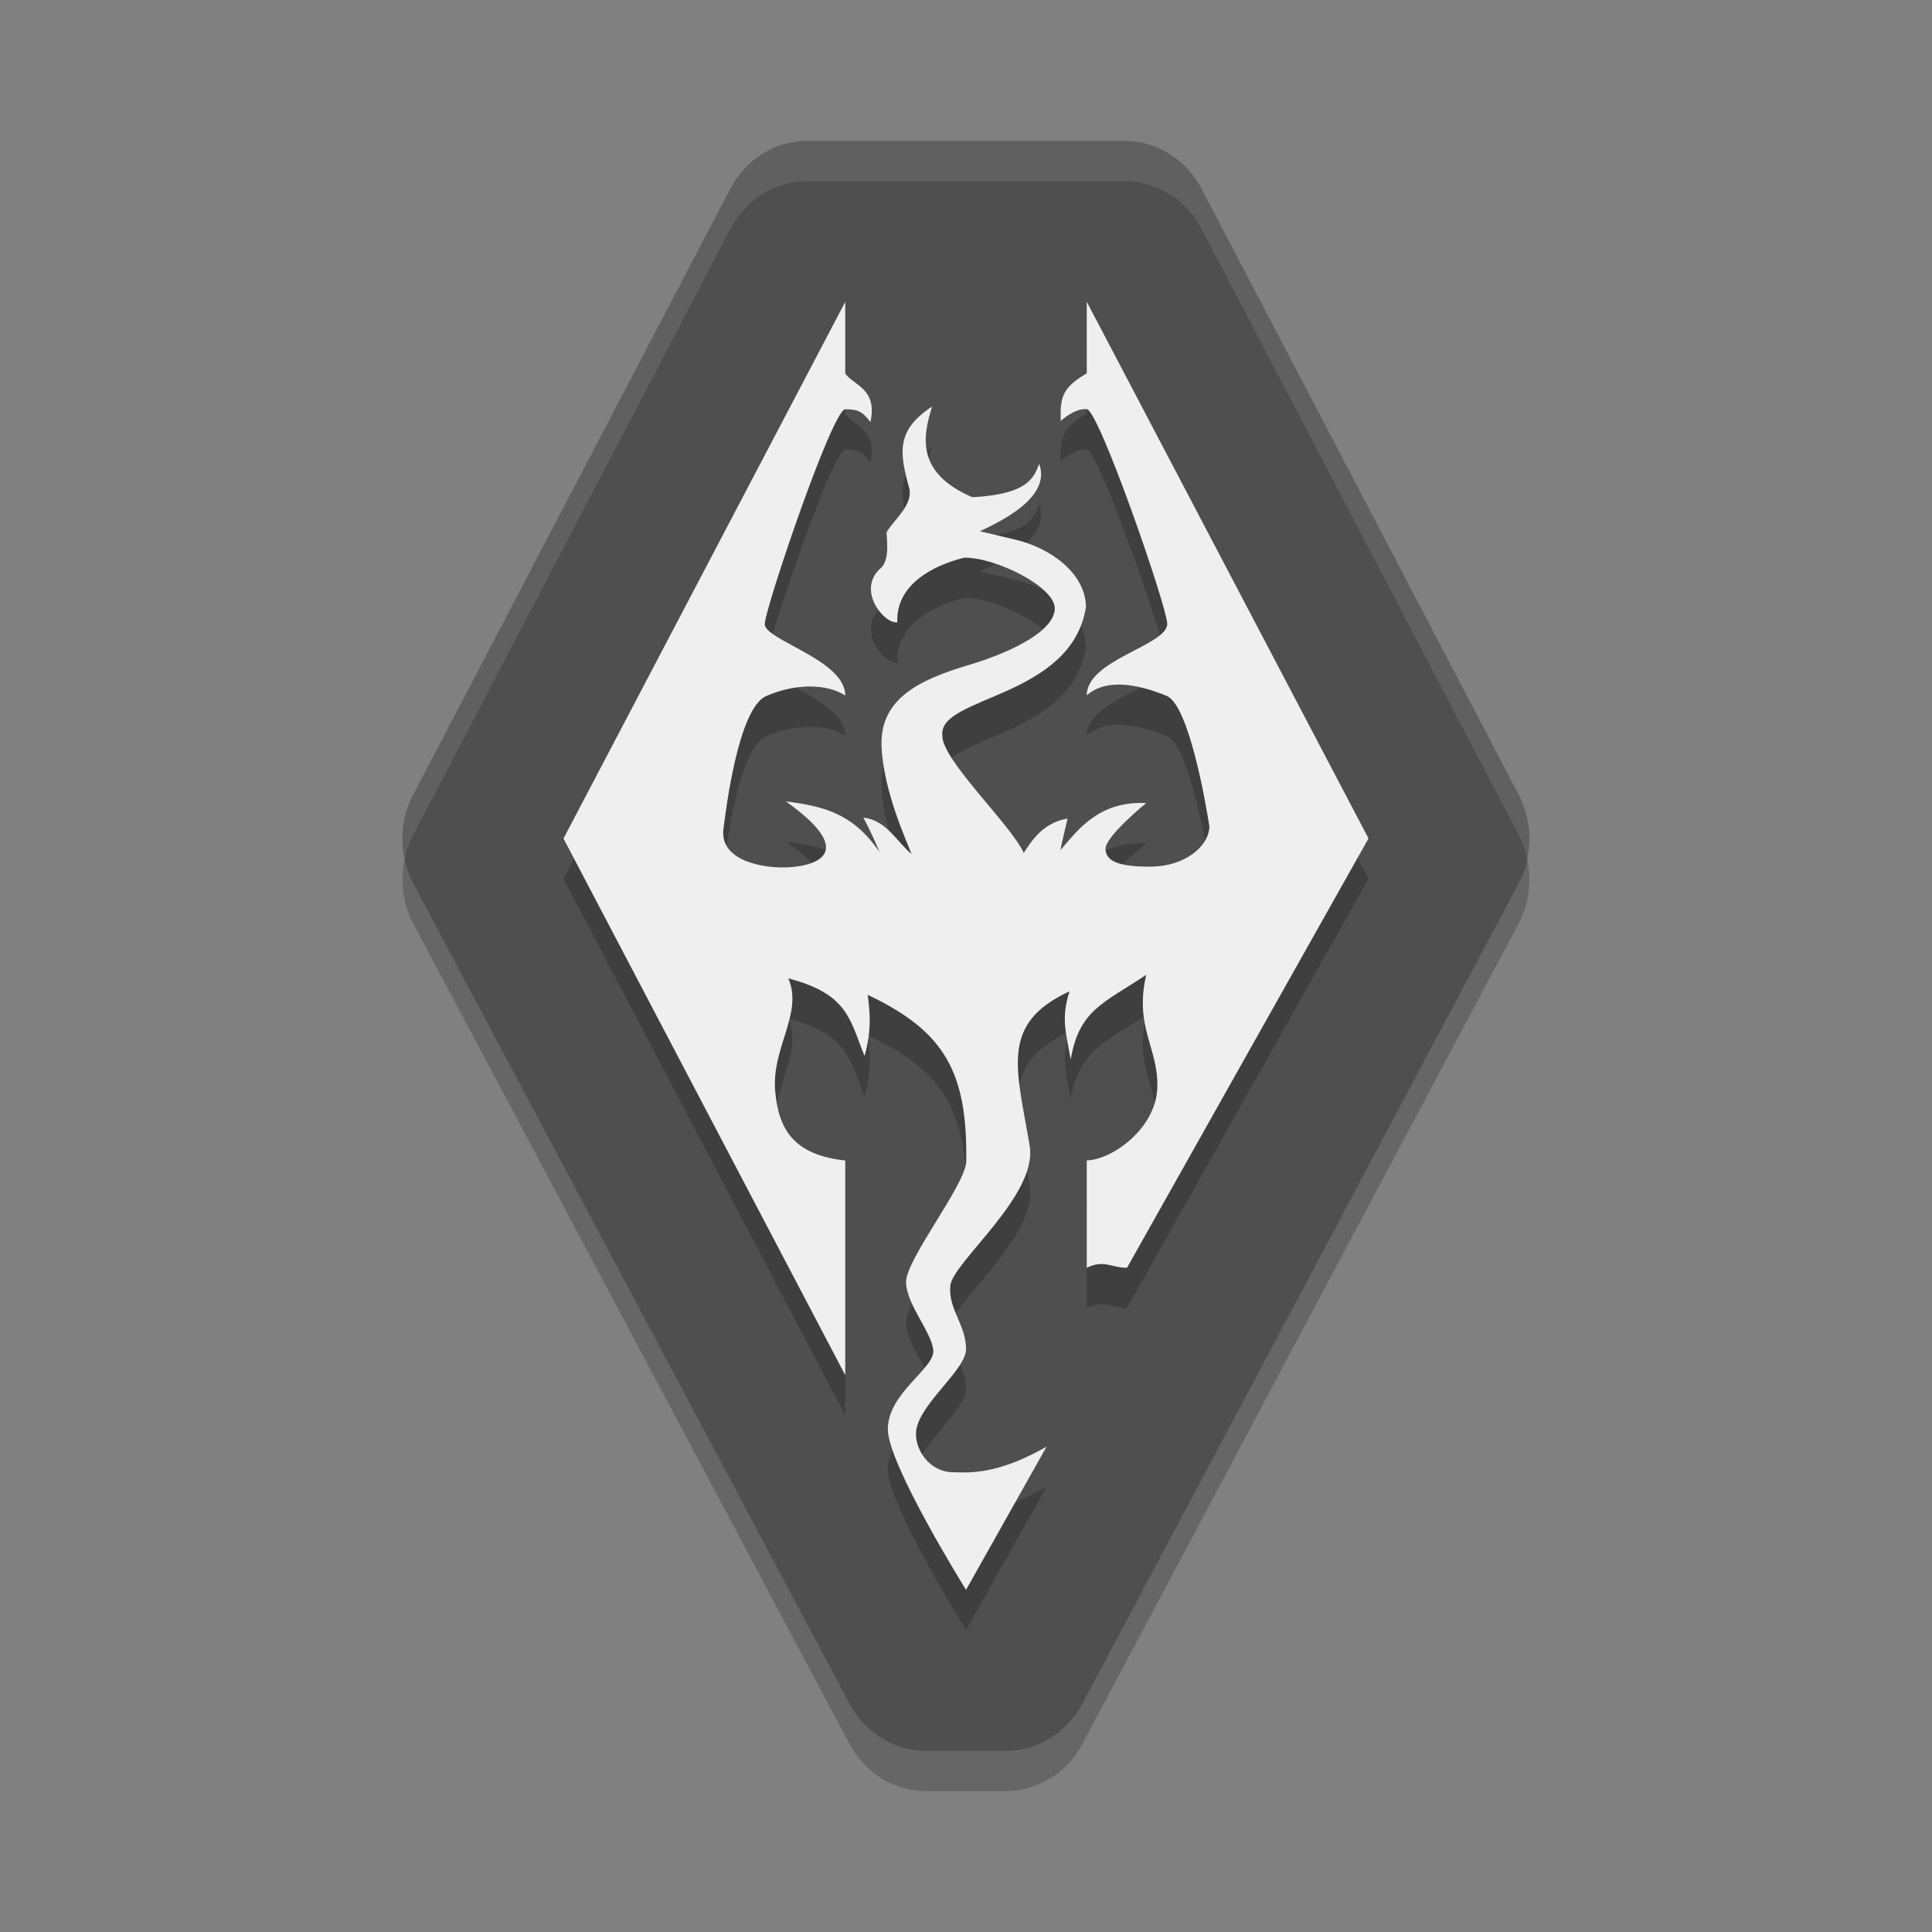 <svg width="48" height="48" version="1.1" xmlns="http://www.w3.org/2000/svg">
 <rect width="100%" height="100%" fill="#808080" stroke="none"/>
 <path d="m20.063 4.5a2.189 2.297 0 0 0-1.92 1.193l-7.875 15.047a2.189 2.297 0 0 0 0.008 2.223l10.826 20.358a2.189 2.297 0 0 0 1.913 1.179h1.967a2.189 2.297 0 0 0 1.913-1.179l10.826-20.358a2.189 2.297 0 0 0 0.008-2.223l-7.875-15.047a2.189 2.297 0 0 0-1.92-1.193z" style="opacity:.2"/>
 <path d="m20.063 3.5a2.189 2.297 0 0 0-1.92 1.193l-7.875 15.047a2.189 2.297 0 0 0 0.008 2.223l10.826 20.358a2.189 2.297 0 0 0 1.913 1.179h1.967a2.189 2.297 0 0 0 1.913-1.179l10.826-20.358a2.189 2.297 0 0 0 0.008-2.223l-7.875-15.047a2.189 2.297 0 0 0-1.92-1.193z" style="fill:#4f4f4f"/>
 <path d="m21 8.5-7 13.333 7 13.333v-5.333c-1.286-0.141-1.655-0.775-1.74-1.716-0.099-1.088 0.705-1.943 0.324-2.81 1.486 0.39 1.522 1.011 1.895 1.928 0.184-0.641 0.132-1.107 0.079-1.518 1.929 0.91 2.475 1.937 2.449 4.128-7e-3 0.586-1.526 2.468-1.497 3.027 0.029 0.558 0.61 1.19 0.677 1.658 0.066 0.46-1.129 1.061-1.129 1.981 0 0.872 1.943 3.988 1.943 3.988l2-3.556c-1.062 0.605-1.749 0.661-2.246 0.635-0.712 0.037-1.08-0.664-0.983-1.093 0.152-0.678 1.229-1.463 1.229-1.967 0-0.601-0.441-0.984-0.392-1.569 0.049-0.585 2.181-2.247 1.973-3.481-0.324-1.927-0.75-3.034 0.991-3.839-0.219 0.663-0.086 1.048 0.029 1.693 0.208-1.238 0.83-1.401 1.875-2.103-0.302 1.323 0.315 1.82 0.275 2.818-0.041 0.998-1.107 1.772-1.752 1.794v2.667c0.43-0.211 0.605 3.11e-4 1 0l6-10.667-7-13.333v1.778c-0.615 0.356-0.664 0.605-0.647 1.182 0 0 0.342-0.319 0.647-0.293 0.304 0.026 1.99 4.897 2 5.333-1.5e-5 0.541-2 0.889-2 1.778 0.481-0.427 1.268-0.283 1.985 0.013 0.558 0.23 0.984 2.732 1.062 3.247-0.019 0.524-0.648 0.986-1.433 0.995-0.785 0.009-1.139-0.122-1.148-0.436-0.01-0.314 1.011-1.143 1.011-1.143-1.17-0.057-1.694 0.661-2.13 1.169 0.058-0.305 0.118-0.524 0.177-0.785-0.595 0.102-0.871 0.518-1.09 0.855-0.296-0.679-2.051-2.326-2.022-2.922-0.108-0.979 3.216-0.917 3.569-3.194-0.02-0.864-0.922-1.471-1.753-1.667-0.668-0.157-0.883-0.209-0.883-0.209 0.448-0.214 1.793-0.827 1.472-1.675-0.124 0.335-0.276 0.76-1.659 0.829-1.414-0.606-1.23-1.514-1.001-2.251-0.932 0.605-0.794 1.194-0.56 2.059 0.067 0.428-0.428 0.786-0.572 1.07 0.029 0.357 0.052 0.745-0.174 0.911-0.56 0.543 0.124 1.369 0.442 1.318-0.044-1.073 1.179-1.491 1.669-1.605 0.805-9e-6 2.253 0.733 2.244 1.265-0.01 0.532-0.977 1.056-2.175 1.414-1.198 0.358-2.16 0.829-2.13 1.981 0.037 1.126 0.632 2.396 0.746 2.704-0.399-0.341-0.619-0.834-1.198-0.907 0.138 0.261 0.28 0.552 0.402 0.855-0.605-0.87-1.232-1.124-2.326-1.256 1.925 1.366 0.595 1.652-0.118 1.64-0.68-0.011-1.524-0.257-1.433-0.96 0.055-0.423 0.361-2.989 1.061-3.297 0.738-0.324 1.515-0.306 1.965-0.015 0-0.889-2.013-1.375-2-1.778 0.013-0.403 1.68-5.333 2-5.333s0.433 0.06 0.625 0.319c0.183-0.842-0.421-0.906-0.625-1.208 1e-5 -0.209 0-1.778 0-1.778z" style="opacity:.2"/>
 <path d="m21 7.5-7 13.333 7 13.333v-5.333c-1.286-0.141-1.655-0.775-1.74-1.716-0.099-1.088 0.705-1.943 0.324-2.81 1.486 0.39 1.522 1.011 1.895 1.928 0.184-0.641 0.132-1.107 0.079-1.518 1.929 0.91 2.475 1.937 2.449 4.128-7e-3 0.586-1.526 2.468-1.497 3.027 0.029 0.558 0.61 1.19 0.677 1.658 0.066 0.46-1.129 1.061-1.129 1.981 0 0.872 1.943 3.988 1.943 3.988l2-3.556c-1.062 0.605-1.749 0.661-2.246 0.635-0.712 0.037-1.08-0.664-0.983-1.093 0.152-0.678 1.229-1.463 1.229-1.967 0-0.601-0.441-0.984-0.392-1.569 0.049-0.585 2.181-2.247 1.973-3.481-0.324-1.927-0.75-3.034 0.991-3.839-0.219 0.663-0.086 1.048 0.029 1.693 0.208-1.238 0.83-1.401 1.875-2.103-0.302 1.323 0.315 1.82 0.275 2.818-0.041 0.998-1.107 1.772-1.752 1.794v2.667c0.43-0.211 0.605 3.11e-4 1 0l6-10.667-7-13.333v1.778c-0.615 0.356-0.664 0.605-0.647 1.182 0 0 0.342-0.319 0.647-0.293 0.304 0.026 1.99 4.897 2 5.333-1.5e-5 0.541-2 0.889-2 1.778 0.481-0.427 1.268-0.283 1.985 0.013 0.558 0.23 0.984 2.732 1.062 3.247-0.019 0.524-0.648 0.986-1.433 0.995-0.785 0.009-1.139-0.122-1.148-0.436-0.01-0.314 1.011-1.143 1.011-1.143-1.17-0.057-1.694 0.661-2.13 1.169 0.058-0.305 0.118-0.524 0.177-0.785-0.595 0.102-0.871 0.518-1.09 0.855-0.296-0.679-2.051-2.326-2.022-2.922-0.108-0.979 3.216-0.917 3.569-3.194-0.02-0.864-0.922-1.471-1.753-1.667-0.668-0.157-0.883-0.209-0.883-0.209 0.448-0.214 1.793-0.827 1.472-1.675-0.124 0.335-0.276 0.76-1.659 0.829-1.414-0.606-1.23-1.514-1.001-2.251-0.932 0.605-0.794 1.194-0.56 2.059 0.067 0.428-0.428 0.786-0.572 1.07 0.029 0.357 0.052 0.745-0.174 0.911-0.56 0.543 0.124 1.369 0.442 1.318-0.044-1.073 1.179-1.491 1.669-1.605 0.805-9e-6 2.253 0.733 2.244 1.265-0.01 0.532-0.977 1.056-2.175 1.414-1.198 0.358-2.16 0.829-2.13 1.981 0.037 1.126 0.632 2.396 0.746 2.704-0.399-0.341-0.619-0.834-1.198-0.907 0.138 0.261 0.28 0.552 0.402 0.855-0.605-0.87-1.232-1.124-2.326-1.256 1.925 1.366 0.595 1.652-0.118 1.64-0.68-0.011-1.524-0.257-1.433-0.96 0.055-0.423 0.361-2.989 1.061-3.297 0.738-0.324 1.515-0.306 1.965-0.015 0-0.889-2.013-1.375-2-1.778 0.013-0.403 1.68-5.333 2-5.333s0.433 0.06 0.625 0.319c0.183-0.842-0.421-0.906-0.625-1.208 1e-5 -0.209 0-1.778 0-1.778z" style="fill:#efefef"/>
 <path d="m20.064 3.5a2.189 2.297 0 0 0-1.92 1.193l-7.875 15.047a2.189 2.297 0 0 0-0.215 1.604 2.189 2.297 0 0 1 0.215-0.604l7.875-15.047a2.189 2.297 0 0 1 1.92-1.193h7.871a2.189 2.297 0 0 1 1.92 1.193l7.875 15.047a2.189 2.297 0 0 1 0.217 0.607 2.189 2.297 0 0 0-0.217-1.607l-7.875-15.047a2.189 2.297 0 0 0-1.92-1.193z" style="fill:#ffffff;opacity:.1"/>
</svg>
